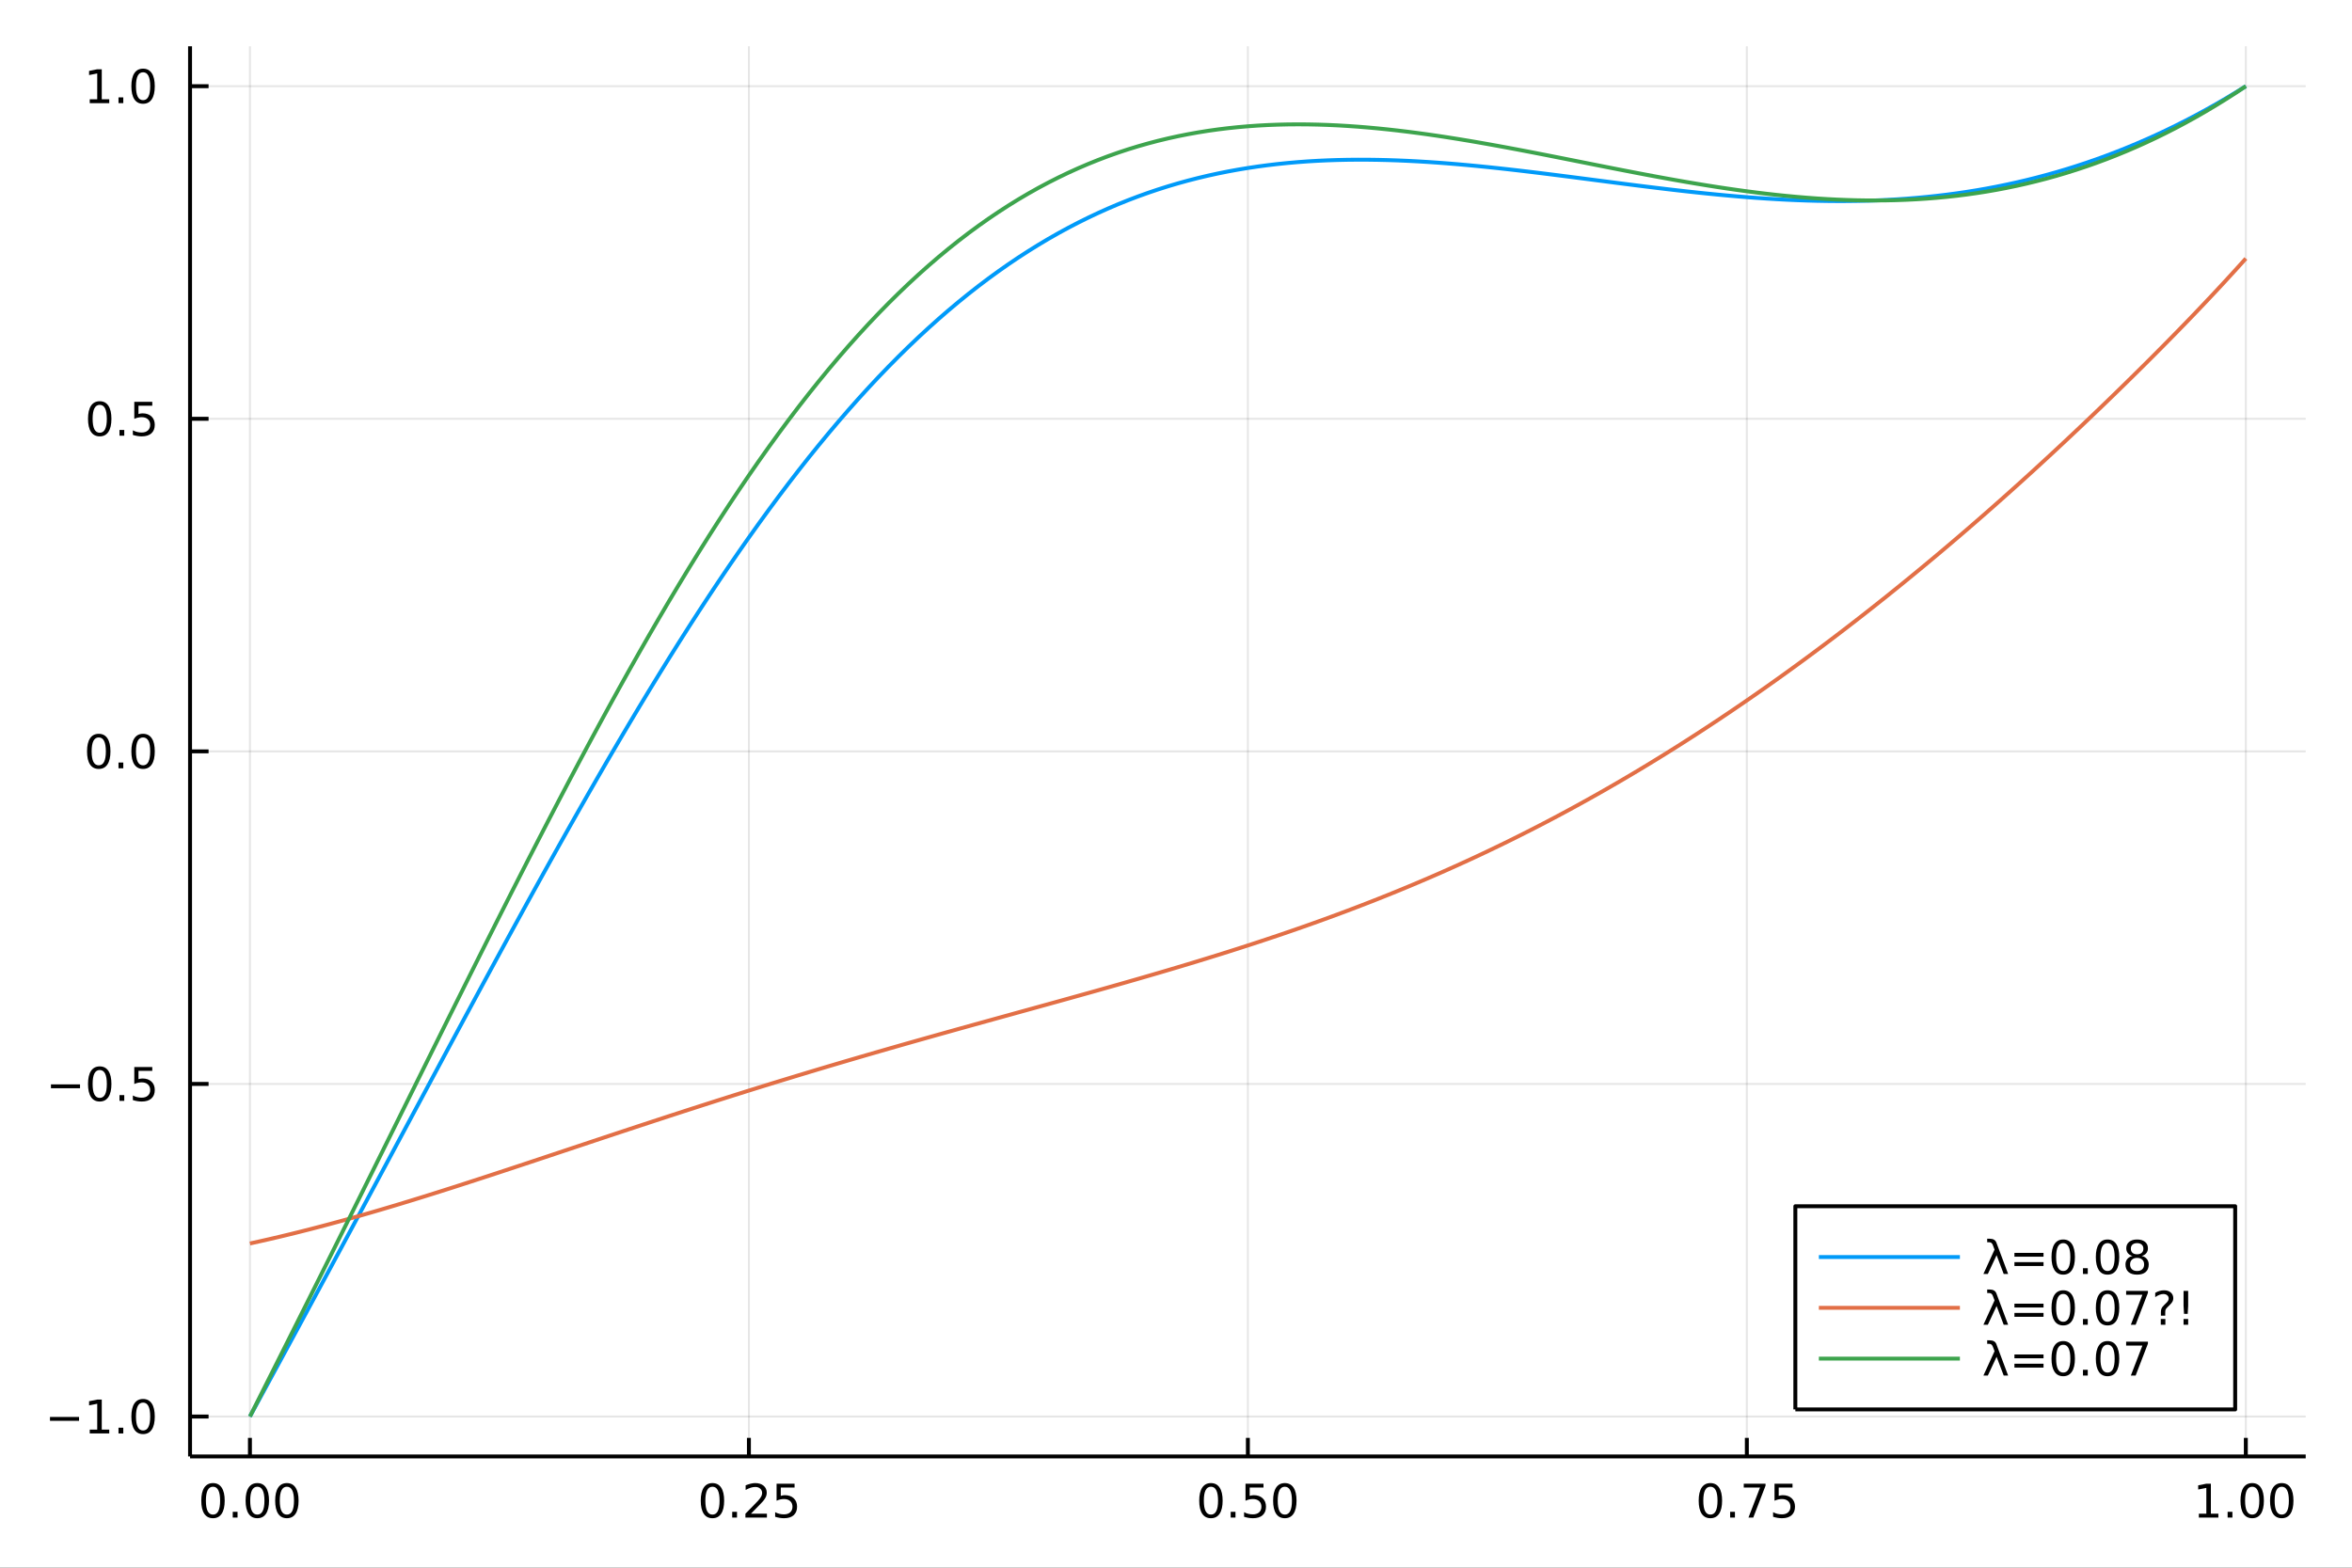 <?xml version="1.0" encoding="utf-8"?>
<svg xmlns="http://www.w3.org/2000/svg" xmlns:xlink="http://www.w3.org/1999/xlink" width="600" height="400" viewBox="0 0 2400 1600">
<rect x="0" y="0" width="2400" height="1600" fill="#333333" stroke="none"/>
<defs>
  <clipPath id="clip000">
    <rect x="0" y="0" width="2400" height="1600"/>
  </clipPath>
</defs>
<path clip-path="url(#clip000)" d="
M0 1600 L2400 1600 L2400 0 L0 0  Z
  " fill="#ffffff" fill-rule="evenodd" fill-opacity="1"/>
<defs>
  <clipPath id="clip001">
    <rect x="480" y="0" width="1681" height="1600"/>
  </clipPath>
</defs>
<path clip-path="url(#clip000)" d="
M193.936 1486.45 L2352.76 1486.45 L2352.76 47.244 L193.936 47.244  Z
  " fill="#ffffff" fill-rule="evenodd" fill-opacity="1"/>
<defs>
  <clipPath id="clip002">
    <rect x="193" y="47" width="2160" height="1440"/>
  </clipPath>
</defs>
<polyline clip-path="url(#clip002)" style="stroke:#000000; stroke-linecap:butt; stroke-linejoin:round; stroke-width:2; stroke-opacity:0.1; fill:none" points="
  255.035,1486.45 255.035,47.244 
  "/>
<polyline clip-path="url(#clip002)" style="stroke:#000000; stroke-linecap:butt; stroke-linejoin:round; stroke-width:2; stroke-opacity:0.1; fill:none" points="
  764.19,1486.45 764.19,47.244 
  "/>
<polyline clip-path="url(#clip002)" style="stroke:#000000; stroke-linecap:butt; stroke-linejoin:round; stroke-width:2; stroke-opacity:0.1; fill:none" points="
  1273.35,1486.45 1273.35,47.244 
  "/>
<polyline clip-path="url(#clip002)" style="stroke:#000000; stroke-linecap:butt; stroke-linejoin:round; stroke-width:2; stroke-opacity:0.1; fill:none" points="
  1782.5,1486.45 1782.5,47.244 
  "/>
<polyline clip-path="url(#clip002)" style="stroke:#000000; stroke-linecap:butt; stroke-linejoin:round; stroke-width:2; stroke-opacity:0.1; fill:none" points="
  2291.66,1486.45 2291.66,47.244 
  "/>
<polyline clip-path="url(#clip000)" style="stroke:#000000; stroke-linecap:butt; stroke-linejoin:round; stroke-width:4; stroke-opacity:1; fill:none" points="
  193.936,1486.45 2352.76,1486.45 
  "/>
<polyline clip-path="url(#clip000)" style="stroke:#000000; stroke-linecap:butt; stroke-linejoin:round; stroke-width:4; stroke-opacity:1; fill:none" points="
  255.035,1486.45 255.035,1467.55 
  "/>
<polyline clip-path="url(#clip000)" style="stroke:#000000; stroke-linecap:butt; stroke-linejoin:round; stroke-width:4; stroke-opacity:1; fill:none" points="
  764.19,1486.45 764.19,1467.55 
  "/>
<polyline clip-path="url(#clip000)" style="stroke:#000000; stroke-linecap:butt; stroke-linejoin:round; stroke-width:4; stroke-opacity:1; fill:none" points="
  1273.35,1486.45 1273.35,1467.55 
  "/>
<polyline clip-path="url(#clip000)" style="stroke:#000000; stroke-linecap:butt; stroke-linejoin:round; stroke-width:4; stroke-opacity:1; fill:none" points="
  1782.5,1486.45 1782.5,1467.55 
  "/>
<polyline clip-path="url(#clip000)" style="stroke:#000000; stroke-linecap:butt; stroke-linejoin:round; stroke-width:4; stroke-opacity:1; fill:none" points="
  2291.66,1486.45 2291.66,1467.55 
  "/>
<path clip-path="url(#clip000)" d="M217.338 1517.37 Q213.727 1517.37 211.898 1520.93 Q210.093 1524.47 210.093 1531.6 Q210.093 1538.71 211.898 1542.27 Q213.727 1545.82 217.338 1545.82 Q220.972 1545.82 222.778 1542.27 Q224.607 1538.71 224.607 1531.6 Q224.607 1524.47 222.778 1520.93 Q220.972 1517.37 217.338 1517.37 M217.338 1513.66 Q223.148 1513.66 226.204 1518.27 Q229.282 1522.85 229.282 1531.6 Q229.282 1540.33 226.204 1544.94 Q223.148 1549.52 217.338 1549.52 Q211.528 1549.52 208.449 1544.94 Q205.394 1540.33 205.394 1531.6 Q205.394 1522.85 208.449 1518.27 Q211.528 1513.66 217.338 1513.66 Z" fill="#000000" fill-rule="evenodd" fill-opacity="1" /><path clip-path="url(#clip000)" d="M237.5 1542.97 L242.384 1542.97 L242.384 1548.85 L237.5 1548.85 L237.5 1542.97 Z" fill="#000000" fill-rule="evenodd" fill-opacity="1" /><path clip-path="url(#clip000)" d="M262.569 1517.37 Q258.958 1517.37 257.13 1520.93 Q255.324 1524.47 255.324 1531.6 Q255.324 1538.71 257.13 1542.27 Q258.958 1545.82 262.569 1545.82 Q266.204 1545.82 268.009 1542.27 Q269.838 1538.71 269.838 1531.6 Q269.838 1524.47 268.009 1520.93 Q266.204 1517.37 262.569 1517.37 M262.569 1513.66 Q268.38 1513.66 271.435 1518.27 Q274.514 1522.85 274.514 1531.6 Q274.514 1540.33 271.435 1544.94 Q268.38 1549.52 262.569 1549.52 Q256.759 1549.52 253.681 1544.94 Q250.625 1540.33 250.625 1531.6 Q250.625 1522.85 253.681 1518.27 Q256.759 1513.66 262.569 1513.66 Z" fill="#000000" fill-rule="evenodd" fill-opacity="1" /><path clip-path="url(#clip000)" d="M292.731 1517.37 Q289.12 1517.37 287.291 1520.93 Q285.486 1524.47 285.486 1531.6 Q285.486 1538.71 287.291 1542.27 Q289.12 1545.82 292.731 1545.82 Q296.365 1545.82 298.171 1542.27 Q300 1538.71 300 1531.6 Q300 1524.47 298.171 1520.93 Q296.365 1517.37 292.731 1517.37 M292.731 1513.66 Q298.541 1513.66 301.597 1518.27 Q304.676 1522.85 304.676 1531.6 Q304.676 1540.33 301.597 1544.94 Q298.541 1549.52 292.731 1549.52 Q286.921 1549.52 283.842 1544.94 Q280.787 1540.33 280.787 1531.6 Q280.787 1522.85 283.842 1518.27 Q286.921 1513.66 292.731 1513.66 Z" fill="#000000" fill-rule="evenodd" fill-opacity="1" /><path clip-path="url(#clip000)" d="M726.991 1517.37 Q723.38 1517.37 721.552 1520.93 Q719.746 1524.47 719.746 1531.6 Q719.746 1538.71 721.552 1542.27 Q723.38 1545.82 726.991 1545.82 Q730.626 1545.82 732.431 1542.27 Q734.26 1538.71 734.26 1531.6 Q734.26 1524.47 732.431 1520.93 Q730.626 1517.37 726.991 1517.37 M726.991 1513.66 Q732.802 1513.66 735.857 1518.27 Q738.936 1522.85 738.936 1531.6 Q738.936 1540.33 735.857 1544.94 Q732.802 1549.52 726.991 1549.52 Q721.181 1549.52 718.103 1544.94 Q715.047 1540.33 715.047 1531.6 Q715.047 1522.85 718.103 1518.27 Q721.181 1513.66 726.991 1513.66 Z" fill="#000000" fill-rule="evenodd" fill-opacity="1" /><path clip-path="url(#clip000)" d="M747.153 1542.97 L752.038 1542.97 L752.038 1548.85 L747.153 1548.85 L747.153 1542.97 Z" fill="#000000" fill-rule="evenodd" fill-opacity="1" /><path clip-path="url(#clip000)" d="M766.25 1544.91 L782.57 1544.91 L782.57 1548.85 L760.626 1548.85 L760.626 1544.91 Q763.288 1542.16 767.871 1537.53 Q772.477 1532.88 773.658 1531.53 Q775.903 1529.01 776.783 1527.27 Q777.686 1525.51 777.686 1523.82 Q777.686 1521.07 775.741 1519.33 Q773.82 1517.6 770.718 1517.6 Q768.519 1517.6 766.065 1518.36 Q763.635 1519.13 760.857 1520.68 L760.857 1515.95 Q763.681 1514.82 766.135 1514.24 Q768.588 1513.66 770.625 1513.66 Q775.996 1513.66 779.19 1516.35 Q782.385 1519.03 782.385 1523.52 Q782.385 1525.65 781.574 1527.57 Q780.787 1529.47 778.681 1532.07 Q778.102 1532.74 775 1535.95 Q771.899 1539.15 766.25 1544.91 Z" fill="#000000" fill-rule="evenodd" fill-opacity="1" /><path clip-path="url(#clip000)" d="M792.431 1514.29 L810.787 1514.29 L810.787 1518.22 L796.713 1518.22 L796.713 1526.7 Q797.732 1526.35 798.75 1526.19 Q799.769 1526 800.787 1526 Q806.574 1526 809.954 1529.17 Q813.334 1532.34 813.334 1537.76 Q813.334 1543.34 809.861 1546.44 Q806.389 1549.52 800.07 1549.52 Q797.894 1549.52 795.625 1549.15 Q793.38 1548.78 790.973 1548.04 L790.973 1543.34 Q793.056 1544.47 795.278 1545.03 Q797.5 1545.58 799.977 1545.58 Q803.982 1545.58 806.32 1543.48 Q808.658 1541.37 808.658 1537.76 Q808.658 1534.15 806.32 1532.04 Q803.982 1529.94 799.977 1529.94 Q798.102 1529.94 796.227 1530.35 Q794.375 1530.77 792.431 1531.65 L792.431 1514.29 Z" fill="#000000" fill-rule="evenodd" fill-opacity="1" /><path clip-path="url(#clip000)" d="M1235.65 1517.37 Q1232.04 1517.37 1230.21 1520.93 Q1228.4 1524.47 1228.4 1531.6 Q1228.4 1538.71 1230.21 1542.27 Q1232.04 1545.82 1235.65 1545.82 Q1239.28 1545.82 1241.09 1542.27 Q1242.92 1538.71 1242.92 1531.6 Q1242.92 1524.47 1241.09 1520.93 Q1239.28 1517.37 1235.65 1517.37 M1235.65 1513.66 Q1241.46 1513.66 1244.52 1518.27 Q1247.59 1522.85 1247.59 1531.6 Q1247.59 1540.33 1244.52 1544.94 Q1241.46 1549.52 1235.65 1549.52 Q1229.84 1549.52 1226.76 1544.94 Q1223.71 1540.33 1223.71 1531.6 Q1223.71 1522.85 1226.76 1518.27 Q1229.84 1513.66 1235.65 1513.66 Z" fill="#000000" fill-rule="evenodd" fill-opacity="1" /><path clip-path="url(#clip000)" d="M1255.81 1542.97 L1260.7 1542.97 L1260.7 1548.85 L1255.81 1548.85 L1255.81 1542.97 Z" fill="#000000" fill-rule="evenodd" fill-opacity="1" /><path clip-path="url(#clip000)" d="M1270.93 1514.29 L1289.28 1514.29 L1289.28 1518.22 L1275.21 1518.22 L1275.21 1526.7 Q1276.23 1526.35 1277.25 1526.19 Q1278.26 1526 1279.28 1526 Q1285.07 1526 1288.45 1529.17 Q1291.83 1532.34 1291.83 1537.76 Q1291.83 1543.34 1288.36 1546.44 Q1284.89 1549.52 1278.57 1549.52 Q1276.39 1549.52 1274.12 1549.15 Q1271.88 1548.78 1269.47 1548.04 L1269.47 1543.34 Q1271.55 1544.47 1273.77 1545.03 Q1276 1545.58 1278.47 1545.58 Q1282.48 1545.58 1284.82 1543.48 Q1287.15 1541.37 1287.15 1537.76 Q1287.15 1534.15 1284.82 1532.04 Q1282.48 1529.94 1278.47 1529.94 Q1276.6 1529.94 1274.72 1530.35 Q1272.87 1530.77 1270.93 1531.65 L1270.93 1514.29 Z" fill="#000000" fill-rule="evenodd" fill-opacity="1" /><path clip-path="url(#clip000)" d="M1311.04 1517.37 Q1307.43 1517.37 1305.6 1520.93 Q1303.8 1524.47 1303.8 1531.6 Q1303.8 1538.71 1305.6 1542.27 Q1307.43 1545.82 1311.04 1545.82 Q1314.68 1545.82 1316.48 1542.27 Q1318.31 1538.71 1318.31 1531.6 Q1318.31 1524.47 1316.48 1520.93 Q1314.68 1517.37 1311.04 1517.37 M1311.04 1513.66 Q1316.85 1513.66 1319.91 1518.27 Q1322.99 1522.85 1322.99 1531.6 Q1322.99 1540.33 1319.91 1544.94 Q1316.85 1549.52 1311.04 1549.52 Q1305.23 1549.52 1302.15 1544.94 Q1299.1 1540.33 1299.1 1531.6 Q1299.1 1522.85 1302.15 1518.27 Q1305.23 1513.66 1311.04 1513.66 Z" fill="#000000" fill-rule="evenodd" fill-opacity="1" /><path clip-path="url(#clip000)" d="M1745.3 1517.37 Q1741.69 1517.37 1739.86 1520.93 Q1738.06 1524.47 1738.06 1531.6 Q1738.06 1538.71 1739.86 1542.27 Q1741.69 1545.82 1745.3 1545.82 Q1748.94 1545.82 1750.74 1542.27 Q1752.57 1538.71 1752.57 1531.6 Q1752.57 1524.47 1750.74 1520.93 Q1748.94 1517.37 1745.3 1517.37 M1745.3 1513.66 Q1751.11 1513.66 1754.17 1518.27 Q1757.25 1522.85 1757.25 1531.6 Q1757.25 1540.33 1754.17 1544.94 Q1751.11 1549.52 1745.3 1549.52 Q1739.49 1549.52 1736.41 1544.94 Q1733.36 1540.33 1733.36 1531.6 Q1733.36 1522.85 1736.41 1518.27 Q1739.49 1513.66 1745.3 1513.66 Z" fill="#000000" fill-rule="evenodd" fill-opacity="1" /><path clip-path="url(#clip000)" d="M1765.46 1542.97 L1770.35 1542.97 L1770.35 1548.85 L1765.46 1548.85 L1765.46 1542.97 Z" fill="#000000" fill-rule="evenodd" fill-opacity="1" /><path clip-path="url(#clip000)" d="M1779.35 1514.29 L1801.58 1514.29 L1801.58 1516.28 L1789.03 1548.85 L1784.15 1548.85 L1795.95 1518.22 L1779.35 1518.22 L1779.35 1514.29 Z" fill="#000000" fill-rule="evenodd" fill-opacity="1" /><path clip-path="url(#clip000)" d="M1810.74 1514.29 L1829.1 1514.29 L1829.1 1518.22 L1815.02 1518.22 L1815.02 1526.7 Q1816.04 1526.35 1817.06 1526.19 Q1818.08 1526 1819.1 1526 Q1824.89 1526 1828.27 1529.17 Q1831.64 1532.34 1831.64 1537.76 Q1831.64 1543.34 1828.17 1546.44 Q1824.7 1549.52 1818.38 1549.52 Q1816.21 1549.52 1813.94 1549.15 Q1811.69 1548.78 1809.28 1548.04 L1809.28 1543.34 Q1811.37 1544.47 1813.59 1545.03 Q1815.81 1545.58 1818.29 1545.58 Q1822.29 1545.58 1824.63 1543.48 Q1826.97 1541.37 1826.97 1537.76 Q1826.97 1534.15 1824.63 1532.04 Q1822.29 1529.94 1818.29 1529.94 Q1816.41 1529.94 1814.54 1530.35 Q1812.69 1530.77 1810.74 1531.65 L1810.74 1514.29 Z" fill="#000000" fill-rule="evenodd" fill-opacity="1" /><path clip-path="url(#clip000)" d="M2243.73 1544.91 L2251.37 1544.91 L2251.37 1518.55 L2243.06 1520.21 L2243.06 1515.95 L2251.32 1514.29 L2256 1514.29 L2256 1544.91 L2263.64 1544.91 L2263.64 1548.85 L2243.73 1548.85 L2243.73 1544.91 Z" fill="#000000" fill-rule="evenodd" fill-opacity="1" /><path clip-path="url(#clip000)" d="M2273.08 1542.97 L2277.97 1542.97 L2277.97 1548.85 L2273.08 1548.85 L2273.08 1542.97 Z" fill="#000000" fill-rule="evenodd" fill-opacity="1" /><path clip-path="url(#clip000)" d="M2298.15 1517.37 Q2294.54 1517.37 2292.71 1520.93 Q2290.9 1524.47 2290.9 1531.6 Q2290.9 1538.71 2292.71 1542.27 Q2294.54 1545.82 2298.15 1545.82 Q2301.78 1545.82 2303.59 1542.27 Q2305.42 1538.71 2305.42 1531.6 Q2305.42 1524.47 2303.59 1520.93 Q2301.78 1517.37 2298.15 1517.37 M2298.15 1513.66 Q2303.96 1513.66 2307.02 1518.27 Q2310.09 1522.85 2310.09 1531.6 Q2310.09 1540.33 2307.02 1544.94 Q2303.96 1549.52 2298.15 1549.52 Q2292.34 1549.52 2289.26 1544.94 Q2286.21 1540.33 2286.21 1531.6 Q2286.21 1522.85 2289.26 1518.27 Q2292.34 1513.66 2298.15 1513.66 Z" fill="#000000" fill-rule="evenodd" fill-opacity="1" /><path clip-path="url(#clip000)" d="M2328.31 1517.37 Q2324.7 1517.37 2322.87 1520.93 Q2321.07 1524.47 2321.07 1531.6 Q2321.07 1538.71 2322.87 1542.27 Q2324.7 1545.82 2328.31 1545.82 Q2331.95 1545.82 2333.75 1542.27 Q2335.58 1538.71 2335.58 1531.6 Q2335.58 1524.47 2333.75 1520.93 Q2331.95 1517.37 2328.31 1517.37 M2328.31 1513.66 Q2334.12 1513.66 2337.18 1518.27 Q2340.26 1522.85 2340.26 1531.6 Q2340.26 1540.33 2337.18 1544.94 Q2334.12 1549.52 2328.31 1549.52 Q2322.5 1549.52 2319.42 1544.94 Q2316.37 1540.33 2316.37 1531.6 Q2316.37 1522.85 2319.42 1518.27 Q2322.5 1513.66 2328.31 1513.66 Z" fill="#000000" fill-rule="evenodd" fill-opacity="1" /><polyline clip-path="url(#clip002)" style="stroke:#000000; stroke-linecap:butt; stroke-linejoin:round; stroke-width:2; stroke-opacity:0.1; fill:none" points="
  193.936,1445.72 2352.76,1445.72 
  "/>
<polyline clip-path="url(#clip002)" style="stroke:#000000; stroke-linecap:butt; stroke-linejoin:round; stroke-width:2; stroke-opacity:0.1; fill:none" points="
  193.936,1106.28 2352.76,1106.28 
  "/>
<polyline clip-path="url(#clip002)" style="stroke:#000000; stroke-linecap:butt; stroke-linejoin:round; stroke-width:2; stroke-opacity:0.1; fill:none" points="
  193.936,766.846 2352.76,766.846 
  "/>
<polyline clip-path="url(#clip002)" style="stroke:#000000; stroke-linecap:butt; stroke-linejoin:round; stroke-width:2; stroke-opacity:0.1; fill:none" points="
  193.936,427.411 2352.76,427.411 
  "/>
<polyline clip-path="url(#clip002)" style="stroke:#000000; stroke-linecap:butt; stroke-linejoin:round; stroke-width:2; stroke-opacity:0.1; fill:none" points="
  193.936,87.976 2352.76,87.976 
  "/>
<polyline clip-path="url(#clip000)" style="stroke:#000000; stroke-linecap:butt; stroke-linejoin:round; stroke-width:4; stroke-opacity:1; fill:none" points="
  193.936,1486.45 193.936,47.244 
  "/>
<polyline clip-path="url(#clip000)" style="stroke:#000000; stroke-linecap:butt; stroke-linejoin:round; stroke-width:4; stroke-opacity:1; fill:none" points="
  193.936,1445.72 212.834,1445.72 
  "/>
<polyline clip-path="url(#clip000)" style="stroke:#000000; stroke-linecap:butt; stroke-linejoin:round; stroke-width:4; stroke-opacity:1; fill:none" points="
  193.936,1106.28 212.834,1106.28 
  "/>
<polyline clip-path="url(#clip000)" style="stroke:#000000; stroke-linecap:butt; stroke-linejoin:round; stroke-width:4; stroke-opacity:1; fill:none" points="
  193.936,766.846 212.834,766.846 
  "/>
<polyline clip-path="url(#clip000)" style="stroke:#000000; stroke-linecap:butt; stroke-linejoin:round; stroke-width:4; stroke-opacity:1; fill:none" points="
  193.936,427.411 212.834,427.411 
  "/>
<polyline clip-path="url(#clip000)" style="stroke:#000000; stroke-linecap:butt; stroke-linejoin:round; stroke-width:4; stroke-opacity:1; fill:none" points="
  193.936,87.976 212.834,87.976 
  "/>
<path clip-path="url(#clip000)" d="M50.992 1446.17 L80.668 1446.17 L80.668 1450.1 L50.992 1450.1 L50.992 1446.17 Z" fill="#000000" fill-rule="evenodd" fill-opacity="1" /><path clip-path="url(#clip000)" d="M91.571 1459.06 L99.21 1459.06 L99.21 1432.69 L90.899 1434.36 L90.899 1430.1 L99.163 1428.44 L103.839 1428.44 L103.839 1459.06 L111.478 1459.06 L111.478 1463 L91.571 1463 L91.571 1459.06 Z" fill="#000000" fill-rule="evenodd" fill-opacity="1" /><path clip-path="url(#clip000)" d="M120.922 1457.12 L125.807 1457.12 L125.807 1463 L120.922 1463 L120.922 1457.12 Z" fill="#000000" fill-rule="evenodd" fill-opacity="1" /><path clip-path="url(#clip000)" d="M145.992 1431.51 Q142.381 1431.51 140.552 1435.08 Q138.746 1438.62 138.746 1445.75 Q138.746 1452.86 140.552 1456.42 Q142.381 1459.96 145.992 1459.96 Q149.626 1459.96 151.431 1456.42 Q153.26 1452.86 153.26 1445.75 Q153.26 1438.62 151.431 1435.08 Q149.626 1431.51 145.992 1431.51 M145.992 1427.81 Q151.802 1427.81 154.857 1432.42 Q157.936 1437 157.936 1445.75 Q157.936 1454.48 154.857 1459.08 Q151.802 1463.67 145.992 1463.67 Q140.181 1463.67 137.103 1459.08 Q134.047 1454.48 134.047 1445.75 Q134.047 1437 137.103 1432.42 Q140.181 1427.81 145.992 1427.81 Z" fill="#000000" fill-rule="evenodd" fill-opacity="1" /><path clip-path="url(#clip000)" d="M51.987 1106.73 L81.663 1106.73 L81.663 1110.67 L51.987 1110.67 L51.987 1106.73 Z" fill="#000000" fill-rule="evenodd" fill-opacity="1" /><path clip-path="url(#clip000)" d="M101.756 1092.08 Q98.145 1092.08 96.316 1095.64 Q94.51 1099.19 94.51 1106.32 Q94.51 1113.42 96.316 1116.99 Q98.145 1120.53 101.756 1120.53 Q105.39 1120.53 107.196 1116.99 Q109.024 1113.42 109.024 1106.32 Q109.024 1099.19 107.196 1095.64 Q105.39 1092.08 101.756 1092.08 M101.756 1088.38 Q107.566 1088.38 110.621 1092.98 Q113.7 1097.57 113.7 1106.32 Q113.7 1115.04 110.621 1119.65 Q107.566 1124.23 101.756 1124.23 Q95.946 1124.23 92.867 1119.65 Q89.811 1115.04 89.811 1106.32 Q89.811 1097.57 92.867 1092.98 Q95.946 1088.38 101.756 1088.38 Z" fill="#000000" fill-rule="evenodd" fill-opacity="1" /><path clip-path="url(#clip000)" d="M121.918 1117.68 L126.802 1117.68 L126.802 1123.56 L121.918 1123.56 L121.918 1117.68 Z" fill="#000000" fill-rule="evenodd" fill-opacity="1" /><path clip-path="url(#clip000)" d="M137.033 1089 L155.39 1089 L155.39 1092.94 L141.316 1092.94 L141.316 1101.41 Q142.334 1101.06 143.353 1100.9 Q144.371 1100.71 145.39 1100.71 Q151.177 1100.71 154.556 1103.89 Q157.936 1107.06 157.936 1112.47 Q157.936 1118.05 154.464 1121.15 Q150.992 1124.23 144.672 1124.23 Q142.496 1124.23 140.228 1123.86 Q137.982 1123.49 135.575 1122.75 L135.575 1118.05 Q137.658 1119.19 139.881 1119.74 Q142.103 1120.3 144.58 1120.3 Q148.584 1120.3 150.922 1118.19 Q153.26 1116.08 153.26 1112.47 Q153.26 1108.86 150.922 1106.76 Q148.584 1104.65 144.58 1104.65 Q142.705 1104.65 140.83 1105.07 Q138.978 1105.48 137.033 1106.36 L137.033 1089 Z" fill="#000000" fill-rule="evenodd" fill-opacity="1" /><path clip-path="url(#clip000)" d="M100.76 752.645 Q97.149 752.645 95.321 756.209 Q93.515 759.751 93.515 766.881 Q93.515 773.987 95.321 777.552 Q97.149 781.094 100.76 781.094 Q104.395 781.094 106.2 777.552 Q108.029 773.987 108.029 766.881 Q108.029 759.751 106.2 756.209 Q104.395 752.645 100.76 752.645 M100.76 748.941 Q106.571 748.941 109.626 753.547 Q112.705 758.131 112.705 766.881 Q112.705 775.608 109.626 780.214 Q106.571 784.797 100.76 784.797 Q94.95 784.797 91.871 780.214 Q88.816 775.608 88.816 766.881 Q88.816 758.131 91.871 753.547 Q94.95 748.941 100.76 748.941 Z" fill="#000000" fill-rule="evenodd" fill-opacity="1" /><path clip-path="url(#clip000)" d="M120.922 778.246 L125.807 778.246 L125.807 784.126 L120.922 784.126 L120.922 778.246 Z" fill="#000000" fill-rule="evenodd" fill-opacity="1" /><path clip-path="url(#clip000)" d="M145.992 752.645 Q142.381 752.645 140.552 756.209 Q138.746 759.751 138.746 766.881 Q138.746 773.987 140.552 777.552 Q142.381 781.094 145.992 781.094 Q149.626 781.094 151.431 777.552 Q153.26 773.987 153.26 766.881 Q153.26 759.751 151.431 756.209 Q149.626 752.645 145.992 752.645 M145.992 748.941 Q151.802 748.941 154.857 753.547 Q157.936 758.131 157.936 766.881 Q157.936 775.608 154.857 780.214 Q151.802 784.797 145.992 784.797 Q140.181 784.797 137.103 780.214 Q134.047 775.608 134.047 766.881 Q134.047 758.131 137.103 753.547 Q140.181 748.941 145.992 748.941 Z" fill="#000000" fill-rule="evenodd" fill-opacity="1" /><path clip-path="url(#clip000)" d="M101.756 413.21 Q98.145 413.21 96.316 416.775 Q94.51 420.316 94.51 427.446 Q94.51 434.552 96.316 438.117 Q98.145 441.659 101.756 441.659 Q105.39 441.659 107.196 438.117 Q109.024 434.552 109.024 427.446 Q109.024 420.316 107.196 416.775 Q105.39 413.21 101.756 413.21 M101.756 409.506 Q107.566 409.506 110.621 414.113 Q113.7 418.696 113.7 427.446 Q113.7 436.173 110.621 440.779 Q107.566 445.362 101.756 445.362 Q95.946 445.362 92.867 440.779 Q89.811 436.173 89.811 427.446 Q89.811 418.696 92.867 414.113 Q95.946 409.506 101.756 409.506 Z" fill="#000000" fill-rule="evenodd" fill-opacity="1" /><path clip-path="url(#clip000)" d="M121.918 438.812 L126.802 438.812 L126.802 444.691 L121.918 444.691 L121.918 438.812 Z" fill="#000000" fill-rule="evenodd" fill-opacity="1" /><path clip-path="url(#clip000)" d="M137.033 410.131 L155.39 410.131 L155.39 414.066 L141.316 414.066 L141.316 422.538 Q142.334 422.191 143.353 422.029 Q144.371 421.844 145.39 421.844 Q151.177 421.844 154.556 425.015 Q157.936 428.187 157.936 433.603 Q157.936 439.182 154.464 442.284 Q150.992 445.362 144.672 445.362 Q142.496 445.362 140.228 444.992 Q137.982 444.622 135.575 443.881 L135.575 439.182 Q137.658 440.316 139.881 440.872 Q142.103 441.427 144.58 441.427 Q148.584 441.427 150.922 439.321 Q153.26 437.214 153.26 433.603 Q153.26 429.992 150.922 427.886 Q148.584 425.779 144.58 425.779 Q142.705 425.779 140.83 426.196 Q138.978 426.613 137.033 427.492 L137.033 410.131 Z" fill="#000000" fill-rule="evenodd" fill-opacity="1" /><path clip-path="url(#clip000)" d="M91.571 101.321 L99.21 101.321 L99.21 74.956 L90.899 76.622 L90.899 72.363 L99.163 70.696 L103.839 70.696 L103.839 101.321 L111.478 101.321 L111.478 105.256 L91.571 105.256 L91.571 101.321 Z" fill="#000000" fill-rule="evenodd" fill-opacity="1" /><path clip-path="url(#clip000)" d="M120.922 99.377 L125.807 99.377 L125.807 105.256 L120.922 105.256 L120.922 99.377 Z" fill="#000000" fill-rule="evenodd" fill-opacity="1" /><path clip-path="url(#clip000)" d="M145.992 73.775 Q142.381 73.775 140.552 77.34 Q138.746 80.881 138.746 88.011 Q138.746 95.117 140.552 98.682 Q142.381 102.224 145.992 102.224 Q149.626 102.224 151.431 98.682 Q153.26 95.117 153.26 88.011 Q153.26 80.881 151.431 77.34 Q149.626 73.775 145.992 73.775 M145.992 70.071 Q151.802 70.071 154.857 74.678 Q157.936 79.261 157.936 88.011 Q157.936 96.738 154.857 101.344 Q151.802 105.928 145.992 105.928 Q140.181 105.928 137.103 101.344 Q134.047 96.738 134.047 88.011 Q134.047 79.261 137.103 74.678 Q140.181 70.071 145.992 70.071 Z" fill="#000000" fill-rule="evenodd" fill-opacity="1" /><polyline clip-path="url(#clip002)" style="stroke:#009af9; stroke-linecap:butt; stroke-linejoin:round; stroke-width:4; stroke-opacity:1; fill:none" points="
  255.035,1445.72 265.218,1426.95 275.401,1408.18 285.584,1389.41 295.767,1370.61 305.95,1351.8 316.133,1332.96 326.316,1314.11 336.5,1295.23 346.683,1276.33 
  356.866,1257.41 367.049,1238.46 377.232,1219.5 387.415,1200.52 397.598,1181.53 407.781,1162.53 417.964,1143.52 428.148,1124.52 438.331,1105.53 448.514,1086.54 
  458.697,1067.58 468.88,1048.64 479.063,1029.74 489.246,1010.87 499.429,992.058 509.612,973.301 519.796,954.61 529.979,935.992 540.162,917.458 550.345,899.015 
  560.528,880.674 570.711,862.443 580.894,844.33 591.077,826.346 601.261,808.5 611.444,790.799 621.627,773.254 631.81,755.874 641.993,738.666 652.176,721.639 
  662.359,704.803 672.542,688.164 682.725,671.73 692.909,655.51 703.092,639.51 713.275,623.737 723.458,608.199 733.641,592.901 743.824,577.85 754.007,563.051 
  764.19,548.51 774.373,534.231 784.557,520.219 794.74,506.478 804.923,493.013 815.106,479.826 825.289,466.921 835.472,454.3 845.655,441.967 855.838,429.922 
  866.021,418.168 876.205,406.705 886.388,395.536 896.571,384.66 906.754,374.077 916.937,363.788 927.12,353.793 937.303,344.09 947.486,334.68 957.669,325.56 
  967.853,316.729 978.036,308.186 988.219,299.928 998.402,291.954 1008.59,284.261 1018.77,276.847 1028.95,269.708 1039.13,262.842 1049.32,256.246 1059.5,249.916 
  1069.68,243.849 1079.87,238.042 1090.05,232.49 1100.23,227.19 1110.42,222.137 1120.6,217.329 1130.78,212.76 1140.97,208.426 1151.15,204.324 1161.33,200.448 
  1171.51,196.794 1181.7,193.357 1191.88,190.134 1202.06,187.119 1212.25,184.308 1222.43,181.696 1232.61,179.278 1242.8,177.049 1252.98,175.005 1263.16,173.14 
  1273.35,171.45 1283.53,169.931 1293.71,168.576 1303.9,167.381 1314.08,166.341 1324.26,165.452 1334.44,164.708 1344.63,164.104 1354.81,163.635 1364.99,163.297 
  1375.18,163.084 1385.36,162.991 1395.54,163.014 1405.73,163.148 1415.91,163.387 1426.09,163.726 1436.28,164.161 1446.46,164.687 1456.64,165.298 1466.83,165.99 
  1477.01,166.759 1487.19,167.598 1497.37,168.503 1507.56,169.469 1517.74,170.491 1527.92,171.565 1538.11,172.685 1548.29,173.847 1558.47,175.046 1568.66,176.277 
  1578.84,177.535 1589.02,178.815 1599.21,180.114 1609.39,181.425 1619.57,182.744 1629.75,184.067 1639.94,185.388 1650.12,186.704 1660.3,188.009 1670.49,189.3 
  1680.67,190.571 1690.85,191.817 1701.04,193.035 1711.22,194.22 1721.4,195.368 1731.59,196.474 1741.77,197.533 1751.95,198.542 1762.14,199.497 1772.32,200.392 
  1782.5,201.224 1792.68,201.99 1802.87,202.683 1813.05,203.302 1823.23,203.841 1833.42,204.298 1843.6,204.667 1853.78,204.946 1863.97,205.13 1874.15,205.216 
  1884.33,205.201 1894.52,205.08 1904.7,204.851 1914.88,204.509 1925.07,204.053 1935.25,203.478 1945.43,202.781 1955.61,201.959 1965.8,201.009 1975.98,199.928 
  1986.16,198.713 1996.35,197.362 2006.53,195.871 2016.71,194.239 2026.9,192.461 2037.08,190.536 2047.26,188.461 2057.45,186.234 2067.63,183.852 2077.81,181.313 
  2087.99,178.614 2098.18,175.755 2108.36,172.731 2118.54,169.541 2128.73,166.184 2138.91,162.656 2149.09,158.956 2159.28,155.083 2169.46,151.033 2179.64,146.805 
  2189.83,142.397 2200.01,137.807 2210.19,133.033 2220.38,128.074 2230.56,122.926 2240.74,117.588 2250.92,112.059 2261.11,106.335 2271.29,100.415 2281.47,94.296 
  2291.66,87.976 
  "/>
<polyline clip-path="url(#clip002)" style="stroke:#e26f46; stroke-linecap:butt; stroke-linejoin:round; stroke-width:4; stroke-opacity:1; fill:none" points="
  255.035,1269.1 265.218,1266.86 275.401,1264.55 285.584,1262.17 295.767,1259.72 305.95,1257.2 316.133,1254.62 326.316,1251.98 336.5,1249.28 346.683,1246.52 
  356.866,1243.7 367.049,1240.83 377.232,1237.91 387.415,1234.94 397.598,1231.92 407.781,1228.86 417.964,1225.76 428.148,1222.62 438.331,1219.44 448.514,1216.23 
  458.697,1213 468.88,1209.73 479.063,1206.44 489.246,1203.13 499.429,1199.81 509.612,1196.46 519.796,1193.11 529.979,1189.74 540.162,1186.36 550.345,1182.97 
  560.528,1179.58 570.711,1176.19 580.894,1172.79 591.077,1169.4 601.261,1166 611.444,1162.61 621.627,1159.23 631.81,1155.85 641.993,1152.48 652.176,1149.12 
  662.359,1145.77 672.542,1142.43 682.725,1139.1 692.909,1135.79 703.092,1132.49 713.275,1129.21 723.458,1125.94 733.641,1122.69 743.824,1119.46 754.007,1116.25 
  764.19,1113.05 774.373,1109.88 784.557,1106.72 794.74,1103.58 804.923,1100.47 815.106,1097.37 825.289,1094.29 835.472,1091.23 845.655,1088.19 855.838,1085.17 
  866.021,1082.17 876.205,1079.19 886.388,1076.22 896.571,1073.27 906.754,1070.34 916.937,1067.42 927.12,1064.52 937.303,1061.63 947.486,1058.76 957.669,1055.89 
  967.853,1053.04 978.036,1050.2 988.219,1047.36 998.402,1044.54 1008.59,1041.72 1018.77,1038.9 1028.95,1036.09 1039.13,1033.27 1049.32,1030.46 1059.5,1027.65 
  1069.68,1024.83 1079.87,1022.01 1090.05,1019.18 1100.23,1016.34 1110.42,1013.5 1120.6,1010.64 1130.78,1007.76 1140.97,1004.87 1151.15,1001.96 1161.33,999.033 
  1171.51,996.083 1181.7,993.108 1191.88,990.108 1202.06,987.08 1212.25,984.021 1222.43,980.931 1232.61,977.806 1242.8,974.646 1252.98,971.447 1263.16,968.208 
  1273.35,964.927 1283.53,961.602 1293.71,958.231 1303.9,954.812 1314.08,951.343 1324.26,947.823 1334.44,944.248 1344.63,940.619 1354.81,936.932 1364.99,933.186 
  1375.18,929.38 1385.36,925.512 1395.54,921.579 1405.73,917.582 1415.91,913.517 1426.09,909.384 1436.28,905.182 1446.46,900.908 1456.64,896.563 1466.83,892.143 
  1477.01,887.649 1487.19,883.08 1497.37,878.433 1507.56,873.709 1517.74,868.907 1527.92,864.024 1538.11,859.062 1548.29,854.019 1558.47,848.894 1568.66,843.687 
  1578.84,838.397 1589.02,833.024 1599.21,827.567 1609.39,822.026 1619.57,816.401 1629.75,810.692 1639.94,804.898 1650.12,799.019 1660.3,793.055 1670.49,787.006 
  1680.67,780.872 1690.85,774.654 1701.04,768.35 1711.22,761.961 1721.4,755.488 1731.59,748.93 1741.77,742.288 1751.95,735.562 1762.14,728.752 1772.32,721.859 
  1782.5,714.882 1792.68,707.822 1802.87,700.68 1813.05,693.455 1823.23,686.148 1833.42,678.759 1843.6,671.289 1853.78,663.737 1863.97,656.105 1874.15,648.392 
  1884.33,640.599 1894.52,632.726 1904.7,624.774 1914.88,616.742 1925.07,608.631 1935.25,600.441 1945.43,592.172 1955.61,583.826 1965.8,575.401 1975.98,566.898 
  1986.16,558.317 1996.35,549.659 2006.53,540.922 2016.71,532.108 2026.9,523.216 2037.08,514.246 2047.26,505.198 2057.45,496.072 2067.63,486.868 2077.81,477.587 
  2087.99,468.229 2098.18,458.795 2108.36,449.286 2118.54,439.703 2128.73,430.046 2138.91,420.317 2149.09,410.517 2159.28,400.645 2169.46,390.701 2179.64,380.682 
  2189.83,370.586 2200.01,360.407 2210.19,350.142 2220.38,339.781 2230.56,329.318 2240.74,318.741 2250.92,308.044 2261.11,297.215 2271.29,286.248 2281.47,275.134 
  2291.66,263.872 
  "/>
<polyline clip-path="url(#clip002)" style="stroke:#3da44d; stroke-linecap:butt; stroke-linejoin:round; stroke-width:4; stroke-opacity:1; fill:none" points="
  255.035,1445.72 265.218,1425.47 275.401,1405.21 285.584,1384.94 295.767,1364.65 305.95,1344.34 316.133,1324 326.316,1303.63 336.5,1283.23 346.683,1262.81 
  356.866,1242.35 367.049,1221.87 377.232,1201.36 387.415,1180.83 397.598,1160.29 407.781,1139.74 417.964,1119.18 428.148,1098.63 438.331,1078.09 448.514,1057.56 
  458.697,1037.06 468.88,1016.6 479.063,996.175 489.246,975.808 499.429,955.506 509.612,935.278 519.796,915.136 529.979,895.09 540.162,875.152 550.345,855.332 
  560.528,835.641 570.711,816.092 580.894,796.695 591.077,777.461 601.261,758.401 611.444,739.527 621.627,720.848 631.81,702.376 641.993,684.12 652.176,666.091 
  662.359,648.297 672.542,630.748 682.725,613.453 692.909,596.421 703.092,579.659 713.275,563.174 723.458,546.975 733.641,531.067 743.824,515.457 754.007,500.151 
  764.19,485.153 774.373,470.468 784.557,456.101 794.74,442.056 804.923,428.335 815.106,414.941 825.289,401.877 835.472,389.145 845.655,376.746 855.838,364.68 
  866.021,352.95 876.205,341.554 886.388,330.492 896.571,319.765 906.754,309.37 916.937,299.307 927.12,289.573 937.303,280.168 947.486,271.088 957.669,262.331 
  967.853,253.895 978.036,245.776 988.219,237.97 998.402,230.475 1008.59,223.287 1018.77,216.401 1028.95,209.814 1039.13,203.521 1049.32,197.519 1059.5,191.802 
  1069.68,186.366 1079.87,181.206 1090.05,176.317 1100.23,171.695 1110.42,167.335 1120.6,163.23 1130.78,159.378 1140.97,155.771 1151.15,152.405 1161.33,149.275 
  1171.51,146.376 1181.7,143.701 1191.88,141.246 1202.06,139.006 1212.25,136.975 1222.43,135.148 1232.61,133.519 1242.8,132.083 1252.98,130.836 1263.16,129.77 
  1273.35,128.882 1283.53,128.165 1293.71,127.614 1303.9,127.225 1314.08,126.992 1324.26,126.909 1334.44,126.971 1344.63,127.173 1354.81,127.51 1364.99,127.977 
  1375.18,128.567 1385.36,129.277 1395.54,130.1 1405.73,131.032 1415.91,132.067 1426.09,133.2 1436.28,134.427 1446.46,135.741 1456.64,137.138 1466.83,138.613 
  1477.01,140.16 1487.19,141.774 1497.37,143.45 1507.56,145.184 1517.74,146.97 1527.92,148.802 1538.11,150.676 1548.29,152.587 1558.47,154.53 1568.66,156.499 
  1578.84,158.49 1589.02,160.497 1599.21,162.516 1609.39,164.542 1619.57,166.569 1629.75,168.592 1639.94,170.608 1650.12,172.61 1660.3,174.594 1670.49,176.554 
  1680.67,178.487 1690.85,180.387 1701.04,182.25 1711.22,184.07 1721.4,185.843 1731.59,187.565 1741.77,189.23 1751.95,190.833 1762.14,192.372 1772.32,193.84 
  1782.5,195.233 1792.68,196.547 1802.87,197.778 1813.05,198.92 1823.23,199.971 1833.42,200.925 1843.6,201.778 1853.78,202.526 1863.97,203.166 1874.15,203.693 
  1884.33,204.103 1894.52,204.393 1904.7,204.558 1914.88,204.595 1925.07,204.5 1935.25,204.27 1945.43,203.901 1955.61,203.39 1965.8,202.733 1975.98,201.927 
  1986.16,200.969 1996.35,199.855 2006.53,198.583 2016.71,197.15 2026.9,195.553 2037.08,193.788 2047.26,191.853 2057.45,189.746 2067.63,187.463 2077.81,185.003 
  2087.99,182.362 2098.18,179.537 2108.36,176.528 2118.54,173.33 2128.73,169.943 2138.91,166.363 2149.09,162.588 2159.28,158.615 2169.46,154.444 2179.64,150.07 
  2189.83,145.493 2200.01,140.71 2210.19,135.717 2220.38,130.514 2230.56,125.098 2240.74,119.466 2250.92,113.615 2261.11,107.544 2271.29,101.249 2281.47,94.727 
  2291.66,87.976 
  "/>
<path clip-path="url(#clip000)" d="
M1831.99 1438.47 L2280.8 1438.47 L2280.8 1231.11 L1831.99 1231.11  Z
  " fill="#ffffff" fill-rule="evenodd" fill-opacity="1"/>
<polyline clip-path="url(#clip000)" style="stroke:#000000; stroke-linecap:butt; stroke-linejoin:round; stroke-width:4; stroke-opacity:1; fill:none" points="
  1831.99,1438.47 2280.8,1438.47 2280.8,1231.11 1831.99,1231.11 1831.99,1438.47 
  "/>
<polyline clip-path="url(#clip000)" style="stroke:#009af9; stroke-linecap:butt; stroke-linejoin:round; stroke-width:4; stroke-opacity:1; fill:none" points="
  1855.98,1282.95 1999.9,1282.95 
  "/>
<path clip-path="url(#clip000)" d="M2037.15 1268.27 L2049.12 1300.23 L2044.6 1300.23 L2037.34 1281.07 L2028.4 1300.23 L2023.89 1300.23 L2035.25 1275.37 L2033.54 1270.79 Q2032.45 1267.87 2029.98 1267.87 L2027.75 1267.87 L2027.75 1264.22 L2030.46 1264.26 Q2035.69 1264.33 2037.15 1268.27 Z" fill="#000000" fill-rule="evenodd" fill-opacity="1" /><path clip-path="url(#clip000)" d="M2055.55 1278.71 L2085.23 1278.71 L2085.23 1282.6 L2055.55 1282.6 L2055.55 1278.71 M2055.55 1288.15 L2085.23 1288.15 L2085.23 1292.09 L2055.55 1292.09 L2055.55 1288.15 Z" fill="#000000" fill-rule="evenodd" fill-opacity="1" /><path clip-path="url(#clip000)" d="M2105.32 1268.75 Q2101.71 1268.75 2099.88 1272.32 Q2098.08 1275.86 2098.08 1282.99 Q2098.08 1290.1 2099.88 1293.66 Q2101.71 1297.2 2105.32 1297.2 Q2108.96 1297.2 2110.76 1293.66 Q2112.59 1290.1 2112.59 1282.99 Q2112.59 1275.86 2110.76 1272.32 Q2108.96 1268.75 2105.32 1268.75 M2105.32 1265.05 Q2111.13 1265.05 2114.19 1269.66 Q2117.27 1274.24 2117.27 1282.99 Q2117.27 1291.72 2114.19 1296.32 Q2111.13 1300.91 2105.32 1300.91 Q2099.51 1300.91 2096.43 1296.32 Q2093.38 1291.72 2093.38 1282.99 Q2093.38 1274.24 2096.43 1269.66 Q2099.51 1265.05 2105.32 1265.05 Z" fill="#000000" fill-rule="evenodd" fill-opacity="1" /><path clip-path="url(#clip000)" d="M2125.48 1294.35 L2130.37 1294.35 L2130.37 1300.23 L2125.48 1300.23 L2125.48 1294.35 Z" fill="#000000" fill-rule="evenodd" fill-opacity="1" /><path clip-path="url(#clip000)" d="M2150.55 1268.75 Q2146.94 1268.75 2145.11 1272.32 Q2143.31 1275.86 2143.31 1282.99 Q2143.31 1290.1 2145.11 1293.66 Q2146.94 1297.2 2150.55 1297.2 Q2154.19 1297.2 2155.99 1293.66 Q2157.82 1290.1 2157.82 1282.99 Q2157.82 1275.86 2155.99 1272.32 Q2154.19 1268.75 2150.55 1268.75 M2150.55 1265.05 Q2156.36 1265.05 2159.42 1269.66 Q2162.5 1274.24 2162.5 1282.99 Q2162.5 1291.72 2159.42 1296.32 Q2156.36 1300.91 2150.55 1300.91 Q2144.74 1300.91 2141.66 1296.32 Q2138.61 1291.72 2138.61 1282.99 Q2138.61 1274.24 2141.66 1269.66 Q2144.74 1265.05 2150.55 1265.05 Z" fill="#000000" fill-rule="evenodd" fill-opacity="1" /><path clip-path="url(#clip000)" d="M2180.72 1283.82 Q2177.38 1283.82 2175.46 1285.6 Q2173.56 1287.39 2173.56 1290.51 Q2173.56 1293.64 2175.46 1295.42 Q2177.38 1297.2 2180.72 1297.2 Q2184.05 1297.2 2185.97 1295.42 Q2187.89 1293.61 2187.89 1290.51 Q2187.89 1287.39 2185.97 1285.6 Q2184.07 1283.82 2180.72 1283.82 M2176.04 1281.83 Q2173.03 1281.09 2171.34 1279.03 Q2169.67 1276.97 2169.67 1274.01 Q2169.67 1269.86 2172.61 1267.46 Q2175.58 1265.05 2180.72 1265.05 Q2185.88 1265.05 2188.82 1267.46 Q2191.76 1269.86 2191.76 1274.01 Q2191.76 1276.97 2190.07 1279.03 Q2188.4 1281.09 2185.41 1281.83 Q2188.79 1282.62 2190.67 1284.91 Q2192.57 1287.2 2192.57 1290.51 Q2192.57 1295.54 2189.49 1298.22 Q2186.43 1300.91 2180.72 1300.91 Q2175 1300.91 2171.92 1298.22 Q2168.86 1295.54 2168.86 1290.51 Q2168.86 1287.2 2170.76 1284.91 Q2172.66 1282.62 2176.04 1281.83 M2174.33 1274.45 Q2174.33 1277.13 2175.99 1278.64 Q2177.68 1280.14 2180.72 1280.14 Q2183.72 1280.14 2185.41 1278.64 Q2187.13 1277.13 2187.13 1274.45 Q2187.13 1271.76 2185.41 1270.26 Q2183.72 1268.75 2180.72 1268.75 Q2177.68 1268.75 2175.99 1270.26 Q2174.33 1271.76 2174.33 1274.45 Z" fill="#000000" fill-rule="evenodd" fill-opacity="1" /><polyline clip-path="url(#clip000)" style="stroke:#e26f46; stroke-linecap:butt; stroke-linejoin:round; stroke-width:4; stroke-opacity:1; fill:none" points="
  1855.98,1334.79 1999.9,1334.79 
  "/>
<path clip-path="url(#clip000)" d="M2037.15 1320.11 L2049.12 1352.07 L2044.6 1352.07 L2037.34 1332.91 L2028.4 1352.07 L2023.89 1352.07 L2035.25 1327.21 L2033.54 1322.63 Q2032.45 1319.71 2029.98 1319.71 L2027.75 1319.71 L2027.75 1316.06 L2030.46 1316.1 Q2035.69 1316.17 2037.15 1320.11 Z" fill="#000000" fill-rule="evenodd" fill-opacity="1" /><path clip-path="url(#clip000)" d="M2055.55 1330.55 L2085.23 1330.55 L2085.23 1334.44 L2055.55 1334.44 L2055.55 1330.55 M2055.55 1339.99 L2085.23 1339.99 L2085.23 1343.93 L2055.55 1343.93 L2055.55 1339.99 Z" fill="#000000" fill-rule="evenodd" fill-opacity="1" /><path clip-path="url(#clip000)" d="M2105.32 1320.59 Q2101.71 1320.59 2099.88 1324.16 Q2098.08 1327.7 2098.08 1334.83 Q2098.08 1341.94 2099.88 1345.5 Q2101.71 1349.04 2105.32 1349.04 Q2108.96 1349.04 2110.76 1345.5 Q2112.59 1341.94 2112.59 1334.83 Q2112.59 1327.7 2110.76 1324.16 Q2108.96 1320.59 2105.32 1320.59 M2105.32 1316.89 Q2111.13 1316.89 2114.19 1321.5 Q2117.27 1326.08 2117.27 1334.83 Q2117.27 1343.56 2114.19 1348.16 Q2111.13 1352.75 2105.32 1352.75 Q2099.51 1352.75 2096.43 1348.16 Q2093.38 1343.56 2093.38 1334.83 Q2093.38 1326.08 2096.43 1321.5 Q2099.51 1316.89 2105.32 1316.89 Z" fill="#000000" fill-rule="evenodd" fill-opacity="1" /><path clip-path="url(#clip000)" d="M2125.48 1346.19 L2130.37 1346.19 L2130.37 1352.07 L2125.48 1352.07 L2125.48 1346.19 Z" fill="#000000" fill-rule="evenodd" fill-opacity="1" /><path clip-path="url(#clip000)" d="M2150.55 1320.59 Q2146.94 1320.59 2145.11 1324.16 Q2143.31 1327.7 2143.31 1334.83 Q2143.31 1341.94 2145.11 1345.5 Q2146.94 1349.04 2150.55 1349.04 Q2154.19 1349.04 2155.99 1345.5 Q2157.82 1341.94 2157.82 1334.83 Q2157.82 1327.7 2155.99 1324.16 Q2154.19 1320.59 2150.55 1320.59 M2150.55 1316.89 Q2156.36 1316.89 2159.42 1321.5 Q2162.5 1326.08 2162.5 1334.83 Q2162.5 1343.56 2159.42 1348.16 Q2156.36 1352.75 2150.55 1352.75 Q2144.74 1352.75 2141.66 1348.16 Q2138.61 1343.56 2138.61 1334.83 Q2138.61 1326.08 2141.66 1321.5 Q2144.74 1316.89 2150.55 1316.89 Z" fill="#000000" fill-rule="evenodd" fill-opacity="1" /><path clip-path="url(#clip000)" d="M2169.53 1317.51 L2191.76 1317.51 L2191.76 1319.51 L2179.21 1352.07 L2174.33 1352.07 L2186.13 1321.45 L2169.53 1321.45 L2169.53 1317.51 Z" fill="#000000" fill-rule="evenodd" fill-opacity="1" /><path clip-path="url(#clip000)" d="M2204.86 1346.19 L2209.56 1346.19 L2209.56 1352.07 L2204.86 1352.07 L2204.86 1346.19 M2209.42 1342.79 L2205 1342.79 L2205 1339.23 Q2205 1336.89 2205.65 1335.38 Q2206.29 1333.88 2208.38 1331.89 L2210.46 1329.83 Q2211.78 1328.6 2212.36 1327.51 Q2212.96 1326.43 2212.96 1325.29 Q2212.96 1323.23 2211.43 1321.96 Q2209.93 1320.69 2207.43 1320.69 Q2205.6 1320.69 2203.52 1321.5 Q2201.46 1322.31 2199.21 1323.86 L2199.21 1319.51 Q2201.39 1318.19 2203.61 1317.54 Q2205.85 1316.89 2208.24 1316.89 Q2212.5 1316.89 2215.07 1319.13 Q2217.66 1321.38 2217.66 1325.06 Q2217.66 1326.82 2216.83 1328.42 Q2215.99 1329.99 2213.91 1331.98 L2211.87 1333.97 Q2210.78 1335.06 2210.32 1335.69 Q2209.88 1336.29 2209.7 1336.87 Q2209.56 1337.35 2209.49 1338.05 Q2209.42 1338.74 2209.42 1339.94 L2209.42 1342.79 Z" fill="#000000" fill-rule="evenodd" fill-opacity="1" /><path clip-path="url(#clip000)" d="M2228.12 1346.19 L2232.82 1346.19 L2232.82 1352.07 L2228.12 1352.07 L2228.12 1346.19 M2228.12 1317.51 L2232.82 1317.51 L2232.82 1332.68 L2232.36 1340.94 L2228.61 1340.94 L2228.12 1332.68 L2228.12 1317.51 Z" fill="#000000" fill-rule="evenodd" fill-opacity="1" /><polyline clip-path="url(#clip000)" style="stroke:#3da44d; stroke-linecap:butt; stroke-linejoin:round; stroke-width:4; stroke-opacity:1; fill:none" points="
  1855.98,1386.63 1999.9,1386.63 
  "/>
<path clip-path="url(#clip000)" d="M2037.15 1371.95 L2049.12 1403.91 L2044.6 1403.91 L2037.34 1384.75 L2028.4 1403.91 L2023.89 1403.91 L2035.25 1379.05 L2033.54 1374.47 Q2032.45 1371.55 2029.98 1371.55 L2027.75 1371.55 L2027.75 1367.9 L2030.46 1367.94 Q2035.69 1368.01 2037.15 1371.95 Z" fill="#000000" fill-rule="evenodd" fill-opacity="1" /><path clip-path="url(#clip000)" d="M2055.55 1382.39 L2085.23 1382.39 L2085.23 1386.28 L2055.55 1386.28 L2055.55 1382.39 M2055.55 1391.83 L2085.23 1391.83 L2085.23 1395.77 L2055.55 1395.77 L2055.55 1391.83 Z" fill="#000000" fill-rule="evenodd" fill-opacity="1" /><path clip-path="url(#clip000)" d="M2105.32 1372.43 Q2101.71 1372.43 2099.88 1376 Q2098.08 1379.54 2098.08 1386.67 Q2098.08 1393.78 2099.88 1397.34 Q2101.71 1400.88 2105.32 1400.88 Q2108.96 1400.88 2110.76 1397.34 Q2112.59 1393.78 2112.59 1386.67 Q2112.59 1379.54 2110.76 1376 Q2108.96 1372.43 2105.32 1372.43 M2105.32 1368.73 Q2111.13 1368.73 2114.19 1373.34 Q2117.27 1377.92 2117.27 1386.67 Q2117.27 1395.4 2114.19 1400 Q2111.13 1404.59 2105.32 1404.59 Q2099.51 1404.59 2096.43 1400 Q2093.38 1395.4 2093.38 1386.67 Q2093.38 1377.92 2096.43 1373.34 Q2099.51 1368.73 2105.32 1368.73 Z" fill="#000000" fill-rule="evenodd" fill-opacity="1" /><path clip-path="url(#clip000)" d="M2125.48 1398.03 L2130.37 1398.03 L2130.37 1403.91 L2125.48 1403.91 L2125.48 1398.03 Z" fill="#000000" fill-rule="evenodd" fill-opacity="1" /><path clip-path="url(#clip000)" d="M2150.55 1372.43 Q2146.94 1372.43 2145.11 1376 Q2143.31 1379.54 2143.31 1386.67 Q2143.31 1393.78 2145.11 1397.34 Q2146.94 1400.88 2150.55 1400.88 Q2154.19 1400.88 2155.99 1397.34 Q2157.82 1393.78 2157.82 1386.67 Q2157.82 1379.54 2155.99 1376 Q2154.19 1372.43 2150.55 1372.43 M2150.55 1368.73 Q2156.36 1368.73 2159.42 1373.34 Q2162.5 1377.92 2162.5 1386.67 Q2162.5 1395.4 2159.42 1400 Q2156.36 1404.59 2150.55 1404.59 Q2144.74 1404.59 2141.66 1400 Q2138.61 1395.4 2138.61 1386.67 Q2138.61 1377.92 2141.66 1373.34 Q2144.74 1368.73 2150.55 1368.73 Z" fill="#000000" fill-rule="evenodd" fill-opacity="1" /><path clip-path="url(#clip000)" d="M2169.53 1369.35 L2191.76 1369.35 L2191.76 1371.35 L2179.21 1403.91 L2174.33 1403.91 L2186.13 1373.29 L2169.53 1373.29 L2169.53 1369.35 Z" fill="#000000" fill-rule="evenodd" fill-opacity="1" /></svg>
